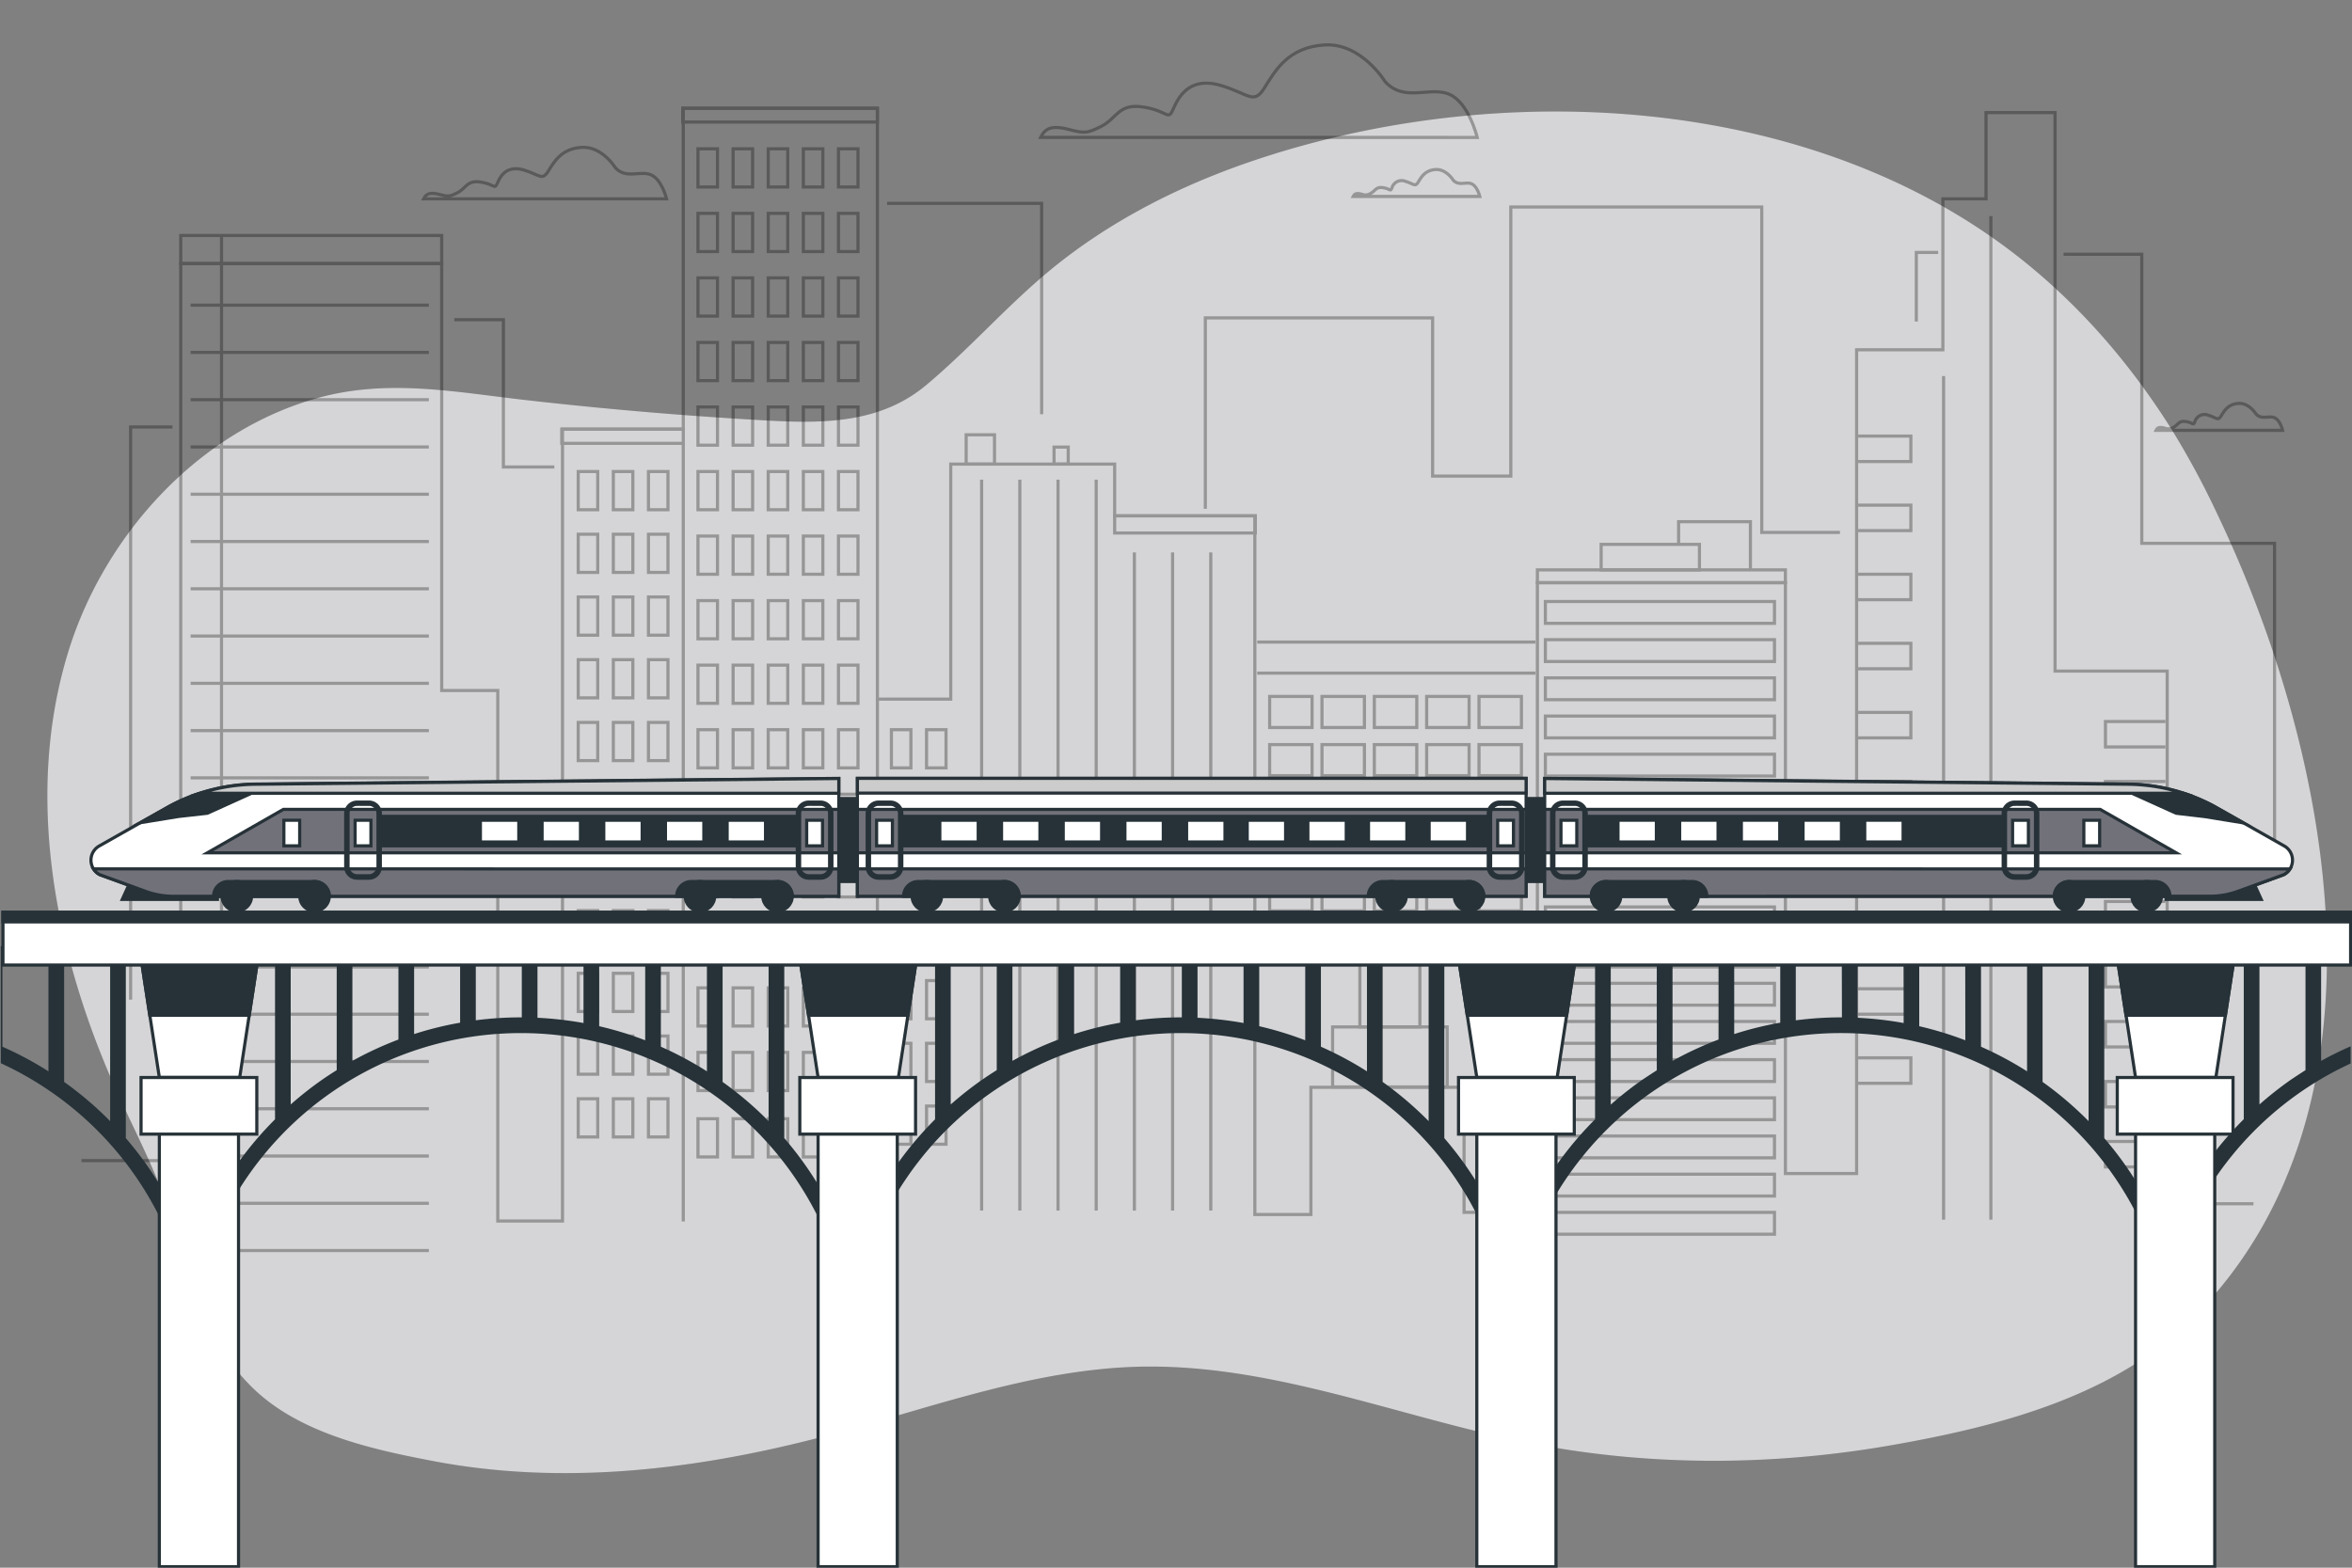 <svg xmlns="http://www.w3.org/2000/svg" viewBox="0 0 750 500"><rect x="0" y="0" width="750" height="500" fill="#808080" stroke="none"/><g id="freepik--background-simple--inject-3"><path d="M692.41,136.84c-13-20.68-29.06-39.37-48.52-54.7-66.9-52.7-167-57.37-245.3-30.53-23.14,7.93-45.23,19.21-64.12,34.88-13.73,11.39-25.49,24.93-39.18,36.37-14.38,12-32.16,12.28-50.22,11.28q-39-2.16-77.81-6.59c-22.54-2.58-43.77-6.8-66.1-.58C63.46,137.5,33.58,170.34,22,207.14c-14.5,46.22-4.58,97.12,15.38,141.26,6.91,15.28,15.21,30.2,18.81,46.64,3.74,17.09,11.29,34.55,24,47.24,14.85,14.77,38,19.93,58.09,23.74,38.87,7.4,78.86,3.31,117-6,36-8.76,72.69-23.9,110.57-24.16,42.5-.28,82.91,17.09,124.68,24.93,37.38,7,76.05,6.65,113.46,0,33.94-6,71-15.62,95.89-41,65.82-67.06,43.57-179.61,7.26-255.64A266.66,266.66,0,0,0,692.41,136.84Z" style="fill:#71717A"></path><path d="M692.41,136.84c-13-20.68-29.06-39.37-48.52-54.7-66.9-52.7-167-57.37-245.3-30.53-23.14,7.93-45.23,19.21-64.12,34.88-13.73,11.39-25.49,24.93-39.18,36.37-14.38,12-32.16,12.28-50.22,11.28q-39-2.16-77.81-6.59c-22.54-2.58-43.77-6.8-66.1-.58C63.46,137.5,33.58,170.34,22,207.14c-14.5,46.22-4.58,97.12,15.38,141.26,6.91,15.28,15.21,30.2,18.81,46.64,3.74,17.09,11.29,34.55,24,47.24,14.85,14.77,38,19.93,58.09,23.74,38.87,7.4,78.86,3.31,117-6,36-8.76,72.69-23.9,110.57-24.16,42.5-.28,82.91,17.09,124.68,24.93,37.38,7,76.05,6.65,113.46,0,33.94-6,71-15.62,95.89-41,65.82-67.06,43.57-179.61,7.26-255.64A266.66,266.66,0,0,0,692.41,136.84Z" style="fill:#fff;opacity:0.7"></path></g><g id="freepik--Clouds--inject-3"><path d="M441.65,26s-7.55-12.35-19.22-11.67S406.65,22.53,403.22,28s-4.8,2.05-13.72-.69-13,2.06-15.1,6.86-1.37,1.37-9.6,0-8.45,3.54-13.73,6.18c-4.3,2.15-5.22,2.24-10,1-5.93-1.6-7.87-.27-9.24,2.48H471.05s-2.64-11-8.82-13.73S447.82,32.82,441.65,26Z" style="fill:none;stroke:#000;stroke-miterlimit:10;opacity:0.3"></path><path d="M196.19,53.46S192,46.59,185.49,47s-8.78,4.58-10.69,7.64-2.67,1.14-7.64-.38-7.25,1.14-8.4,3.82-.76.76-5.35,0-4.69,2-7.63,3.43c-2.4,1.2-2.91,1.25-5.55.53-3.3-.89-4.38-.15-5.15,1.38h77.47s-1.47-6.11-4.91-7.64S199.62,57.28,196.19,53.46Z" style="fill:none;stroke:#000;stroke-miterlimit:10;opacity:0.3"></path><path d="M719.4,132.05s-2.19-3.58-5.57-3.38-4.57,2.39-5.57,4-1.39.59-4-.2a3.22,3.22,0,0,0-4.37,2c-.6,1.39-.4.4-2.79,0s-2.45,1-4,1.79a3,3,0,0,1-2.89.27c-1.72-.46-2.28-.07-2.68.72h40.35s-.76-3.18-2.55-4S721.19,134,719.4,132.05Z" style="fill:none;stroke:#000;stroke-miterlimit:10;opacity:0.3"></path><path d="M463.39,57.45s-2.19-3.58-5.57-3.38-4.58,2.38-5.57,4-1.4.59-4-.2a3.22,3.22,0,0,0-4.38,2c-.59,1.39-.4.39-2.78,0s-2.45,1-4,1.79a3,3,0,0,1-2.89.27c-1.72-.46-2.28-.07-2.68.72h40.35s-.76-3.18-2.55-4S465.18,59.44,463.39,57.45Z" style="fill:none;stroke:#000;stroke-miterlimit:10;opacity:0.3"></path></g><g id="freepik--Buildings--inject-3"><g style="opacity:0.3"><polyline points="25.99 370.17 57.63 370.17 57.63 84.05 140.85 84.05 140.85 220.23 158.73 220.23 158.73 389.43 179.37 389.43 179.37 136.87 217.88 136.87 217.88 34.53 279.78 34.53 279.78 222.98 303.17 222.98 303.17 148.02 355.44 148.02 355.44 164.52 400.14 164.52 400.14 387.36 418.02 387.36 418.02 346.78 466.86 346.78 466.86 386.67 490.24 386.67 490.24 185.84 569.33 185.84 569.33 374.29 592.03 374.29 592.03 111.56 619.54 111.56 619.54 63.42 633.3 63.42 633.3 35.91 655.31 35.91 655.31 214.04 691.07 214.04 691.07 383.92 718.58 383.92" style="fill:none;stroke:#000;stroke-miterlimit:10"></polyline><rect x="57.63" y="75.11" width="83.22" height="8.94" style="fill:none;stroke:#000;stroke-miterlimit:10"></rect><rect x="179.13" y="136.87" width="38.75" height="4.53" style="fill:none;stroke:#000;stroke-miterlimit:10"></rect><rect x="217.7" y="34.53" width="62.08" height="4.4" style="fill:none;stroke:#000;stroke-miterlimit:10"></rect><rect x="308.09" y="138.67" width="9.04" height="9.34" style="fill:none;stroke:#000;stroke-miterlimit:10"></rect><rect x="336.11" y="142.59" width="4.52" height="5.42" style="fill:none;stroke:#000;stroke-miterlimit:10"></rect><rect x="355.44" y="164.52" width="44.85" height="5.48" style="fill:none;stroke:#000;stroke-miterlimit:10"></rect><rect x="490.24" y="181.76" width="79.08" height="4.09" style="fill:none;stroke:#000;stroke-miterlimit:10"></rect><rect x="510.57" y="173.62" width="31.34" height="8.14" style="fill:none;stroke:#000;stroke-miterlimit:10"></rect><polyline points="535.27 173.92 535.27 166.39 558.17 166.39 558.17 181.46" style="fill:none;stroke:#000;stroke-miterlimit:10"></polyline><polyline points="384.35 162.27 384.35 101.39 456.83 101.39 456.83 151.84 481.76 151.84 481.76 66.02 561.78 66.02 561.78 169.81 586.72 169.81" style="fill:none;stroke:#000;stroke-miterlimit:10"></polyline><polyline points="332.16 132.12 332.16 64.86 282.87 64.86" style="fill:none;stroke:#000;stroke-miterlimit:10"></polyline><polyline points="176.76 148.94 160.52 148.94 160.52 101.97 144.86 101.97" style="fill:none;stroke:#000;stroke-miterlimit:10"></polyline><polyline points="54.99 136.18 41.65 136.18 41.65 318.83" style="fill:none;stroke:#000;stroke-miterlimit:10"></polyline><polyline points="611.07 102.55 611.07 80.51 618.03 80.51" style="fill:none;stroke:#000;stroke-miterlimit:10"></polyline><polyline points="658.04 81.09 682.97 81.09 682.97 173.29 725.3 173.29 725.3 279.98" style="fill:none;stroke:#000;stroke-miterlimit:10"></polyline><rect x="222.57" y="47.46" width="6.22" height="12.18" style="fill:none;stroke:#000;stroke-miterlimit:10"></rect><rect x="233.77" y="47.46" width="6.22" height="12.18" style="fill:none;stroke:#000;stroke-miterlimit:10"></rect><rect x="244.97" y="47.46" width="6.22" height="12.18" style="fill:none;stroke:#000;stroke-miterlimit:10"></rect><rect x="256.17" y="47.46" width="6.22" height="12.18" style="fill:none;stroke:#000;stroke-miterlimit:10"></rect><rect x="267.37" y="47.46" width="6.22" height="12.18" style="fill:none;stroke:#000;stroke-miterlimit:10"></rect><rect x="222.57" y="68.05" width="6.22" height="12.18" style="fill:none;stroke:#000;stroke-miterlimit:10"></rect><rect x="233.77" y="68.05" width="6.22" height="12.18" style="fill:none;stroke:#000;stroke-miterlimit:10"></rect><rect x="244.97" y="68.05" width="6.22" height="12.18" style="fill:none;stroke:#000;stroke-miterlimit:10"></rect><rect x="256.17" y="68.05" width="6.22" height="12.18" style="fill:none;stroke:#000;stroke-miterlimit:10"></rect><rect x="267.37" y="68.05" width="6.22" height="12.18" style="fill:none;stroke:#000;stroke-miterlimit:10"></rect><rect x="222.57" y="88.63" width="6.22" height="12.18" style="fill:none;stroke:#000;stroke-miterlimit:10"></rect><rect x="233.77" y="88.63" width="6.22" height="12.18" style="fill:none;stroke:#000;stroke-miterlimit:10"></rect><rect x="244.97" y="88.63" width="6.22" height="12.18" style="fill:none;stroke:#000;stroke-miterlimit:10"></rect><rect x="256.17" y="88.63" width="6.22" height="12.18" style="fill:none;stroke:#000;stroke-miterlimit:10"></rect><rect x="267.37" y="88.63" width="6.22" height="12.18" style="fill:none;stroke:#000;stroke-miterlimit:10"></rect><rect x="222.57" y="109.22" width="6.22" height="12.18" style="fill:none;stroke:#000;stroke-miterlimit:10"></rect><rect x="233.77" y="109.22" width="6.22" height="12.18" style="fill:none;stroke:#000;stroke-miterlimit:10"></rect><rect x="244.97" y="109.22" width="6.22" height="12.18" style="fill:none;stroke:#000;stroke-miterlimit:10"></rect><rect x="256.17" y="109.22" width="6.22" height="12.18" style="fill:none;stroke:#000;stroke-miterlimit:10"></rect><rect x="267.37" y="109.22" width="6.22" height="12.18" style="fill:none;stroke:#000;stroke-miterlimit:10"></rect><rect x="222.57" y="129.8" width="6.22" height="12.18" style="fill:none;stroke:#000;stroke-miterlimit:10"></rect><rect x="233.77" y="129.8" width="6.22" height="12.18" style="fill:none;stroke:#000;stroke-miterlimit:10"></rect><rect x="244.97" y="129.8" width="6.22" height="12.18" style="fill:none;stroke:#000;stroke-miterlimit:10"></rect><rect x="256.17" y="129.8" width="6.22" height="12.18" style="fill:none;stroke:#000;stroke-miterlimit:10"></rect><rect x="267.37" y="129.8" width="6.22" height="12.18" style="fill:none;stroke:#000;stroke-miterlimit:10"></rect><rect x="222.57" y="150.39" width="6.22" height="12.18" style="fill:none;stroke:#000;stroke-miterlimit:10"></rect><rect x="233.77" y="150.39" width="6.22" height="12.18" style="fill:none;stroke:#000;stroke-miterlimit:10"></rect><rect x="244.97" y="150.39" width="6.22" height="12.18" style="fill:none;stroke:#000;stroke-miterlimit:10"></rect><rect x="256.17" y="150.39" width="6.22" height="12.18" style="fill:none;stroke:#000;stroke-miterlimit:10"></rect><rect x="267.37" y="150.39" width="6.22" height="12.18" style="fill:none;stroke:#000;stroke-miterlimit:10"></rect><rect x="184.38" y="150.39" width="6.22" height="12.18" style="fill:none;stroke:#000;stroke-miterlimit:10"></rect><rect x="195.58" y="150.39" width="6.22" height="12.18" style="fill:none;stroke:#000;stroke-miterlimit:10"></rect><rect x="206.78" y="150.39" width="6.22" height="12.18" style="fill:none;stroke:#000;stroke-miterlimit:10"></rect><rect x="184.38" y="170.39" width="6.22" height="12.18" style="fill:none;stroke:#000;stroke-miterlimit:10"></rect><rect x="195.58" y="170.39" width="6.22" height="12.18" style="fill:none;stroke:#000;stroke-miterlimit:10"></rect><rect x="206.78" y="170.39" width="6.22" height="12.18" style="fill:none;stroke:#000;stroke-miterlimit:10"></rect><rect x="184.38" y="190.4" width="6.22" height="12.18" style="fill:none;stroke:#000;stroke-miterlimit:10"></rect><rect x="195.58" y="190.4" width="6.22" height="12.18" style="fill:none;stroke:#000;stroke-miterlimit:10"></rect><rect x="206.78" y="190.4" width="6.22" height="12.18" style="fill:none;stroke:#000;stroke-miterlimit:10"></rect><rect x="184.38" y="210.4" width="6.22" height="12.18" style="fill:none;stroke:#000;stroke-miterlimit:10"></rect><rect x="195.58" y="210.4" width="6.22" height="12.18" style="fill:none;stroke:#000;stroke-miterlimit:10"></rect><rect x="206.78" y="210.4" width="6.22" height="12.18" style="fill:none;stroke:#000;stroke-miterlimit:10"></rect><rect x="184.38" y="230.41" width="6.22" height="12.18" style="fill:none;stroke:#000;stroke-miterlimit:10"></rect><rect x="195.58" y="230.41" width="6.22" height="12.18" style="fill:none;stroke:#000;stroke-miterlimit:10"></rect><rect x="206.78" y="230.41" width="6.22" height="12.18" style="fill:none;stroke:#000;stroke-miterlimit:10"></rect><rect x="184.38" y="250.41" width="6.22" height="12.18" style="fill:none;stroke:#000;stroke-miterlimit:10"></rect><rect x="195.58" y="250.41" width="6.22" height="12.18" style="fill:none;stroke:#000;stroke-miterlimit:10"></rect><rect x="206.78" y="250.41" width="6.22" height="12.18" style="fill:none;stroke:#000;stroke-miterlimit:10"></rect><rect x="184.38" y="270.42" width="6.22" height="12.18" style="fill:none;stroke:#000;stroke-miterlimit:10"></rect><rect x="195.58" y="270.42" width="6.22" height="12.18" style="fill:none;stroke:#000;stroke-miterlimit:10"></rect><rect x="206.78" y="270.42" width="6.22" height="12.18" style="fill:none;stroke:#000;stroke-miterlimit:10"></rect><rect x="184.38" y="290.42" width="6.22" height="12.18" style="fill:none;stroke:#000;stroke-miterlimit:10"></rect><rect x="195.58" y="290.42" width="6.22" height="12.18" style="fill:none;stroke:#000;stroke-miterlimit:10"></rect><rect x="206.78" y="290.42" width="6.22" height="12.18" style="fill:none;stroke:#000;stroke-miterlimit:10"></rect><rect x="184.38" y="310.43" width="6.22" height="12.18" style="fill:none;stroke:#000;stroke-miterlimit:10"></rect><rect x="195.58" y="310.43" width="6.22" height="12.18" style="fill:none;stroke:#000;stroke-miterlimit:10"></rect><rect x="206.78" y="310.43" width="6.22" height="12.18" style="fill:none;stroke:#000;stroke-miterlimit:10"></rect><rect x="184.38" y="330.43" width="6.22" height="12.18" style="fill:none;stroke:#000;stroke-miterlimit:10"></rect><rect x="195.58" y="330.43" width="6.22" height="12.18" style="fill:none;stroke:#000;stroke-miterlimit:10"></rect><rect x="206.78" y="330.43" width="6.22" height="12.18" style="fill:none;stroke:#000;stroke-miterlimit:10"></rect><rect x="184.38" y="350.44" width="6.22" height="12.18" style="fill:none;stroke:#000;stroke-miterlimit:10"></rect><rect x="195.58" y="350.44" width="6.22" height="12.18" style="fill:none;stroke:#000;stroke-miterlimit:10"></rect><rect x="206.78" y="350.44" width="6.22" height="12.18" style="fill:none;stroke:#000;stroke-miterlimit:10"></rect><rect x="284.25" y="232.73" width="6.22" height="12.18" style="fill:none;stroke:#000;stroke-miterlimit:10"></rect><rect x="295.45" y="232.73" width="6.22" height="12.18" style="fill:none;stroke:#000;stroke-miterlimit:10"></rect><rect x="284.25" y="252.73" width="6.22" height="12.18" style="fill:none;stroke:#000;stroke-miterlimit:10"></rect><rect x="295.45" y="252.73" width="6.22" height="12.18" style="fill:none;stroke:#000;stroke-miterlimit:10"></rect><rect x="284.25" y="272.74" width="6.22" height="12.18" style="fill:none;stroke:#000;stroke-miterlimit:10"></rect><rect x="295.45" y="272.74" width="6.22" height="12.18" style="fill:none;stroke:#000;stroke-miterlimit:10"></rect><rect x="284.25" y="292.74" width="6.22" height="12.18" style="fill:none;stroke:#000;stroke-miterlimit:10"></rect><rect x="295.45" y="292.74" width="6.22" height="12.18" style="fill:none;stroke:#000;stroke-miterlimit:10"></rect><rect x="284.25" y="312.75" width="6.22" height="12.18" style="fill:none;stroke:#000;stroke-miterlimit:10"></rect><rect x="295.45" y="312.75" width="6.22" height="12.18" style="fill:none;stroke:#000;stroke-miterlimit:10"></rect><rect x="284.25" y="332.75" width="6.22" height="12.18" style="fill:none;stroke:#000;stroke-miterlimit:10"></rect><rect x="295.45" y="332.75" width="6.22" height="12.18" style="fill:none;stroke:#000;stroke-miterlimit:10"></rect><rect x="284.25" y="352.76" width="6.22" height="12.18" style="fill:none;stroke:#000;stroke-miterlimit:10"></rect><rect x="295.45" y="352.76" width="6.22" height="12.18" style="fill:none;stroke:#000;stroke-miterlimit:10"></rect><rect x="222.57" y="170.97" width="6.22" height="12.18" style="fill:none;stroke:#000;stroke-miterlimit:10"></rect><rect x="233.77" y="170.97" width="6.22" height="12.18" style="fill:none;stroke:#000;stroke-miterlimit:10"></rect><rect x="244.97" y="170.97" width="6.22" height="12.18" style="fill:none;stroke:#000;stroke-miterlimit:10"></rect><rect x="256.17" y="170.97" width="6.22" height="12.18" style="fill:none;stroke:#000;stroke-miterlimit:10"></rect><rect x="267.37" y="170.97" width="6.22" height="12.18" style="fill:none;stroke:#000;stroke-miterlimit:10"></rect><rect x="222.57" y="191.56" width="6.22" height="12.18" style="fill:none;stroke:#000;stroke-miterlimit:10"></rect><rect x="233.77" y="191.56" width="6.22" height="12.18" style="fill:none;stroke:#000;stroke-miterlimit:10"></rect><rect x="244.97" y="191.56" width="6.22" height="12.18" style="fill:none;stroke:#000;stroke-miterlimit:10"></rect><rect x="256.17" y="191.56" width="6.22" height="12.18" style="fill:none;stroke:#000;stroke-miterlimit:10"></rect><rect x="267.37" y="191.56" width="6.22" height="12.18" style="fill:none;stroke:#000;stroke-miterlimit:10"></rect><rect x="222.57" y="212.14" width="6.22" height="12.18" style="fill:none;stroke:#000;stroke-miterlimit:10"></rect><rect x="233.77" y="212.14" width="6.22" height="12.18" style="fill:none;stroke:#000;stroke-miterlimit:10"></rect><rect x="244.97" y="212.14" width="6.22" height="12.18" style="fill:none;stroke:#000;stroke-miterlimit:10"></rect><rect x="256.17" y="212.14" width="6.22" height="12.18" style="fill:none;stroke:#000;stroke-miterlimit:10"></rect><rect x="267.37" y="212.14" width="6.22" height="12.18" style="fill:none;stroke:#000;stroke-miterlimit:10"></rect><rect x="222.57" y="232.73" width="6.22" height="12.18" style="fill:none;stroke:#000;stroke-miterlimit:10"></rect><rect x="233.77" y="232.73" width="6.22" height="12.18" style="fill:none;stroke:#000;stroke-miterlimit:10"></rect><rect x="244.97" y="232.73" width="6.22" height="12.18" style="fill:none;stroke:#000;stroke-miterlimit:10"></rect><rect x="256.17" y="232.73" width="6.22" height="12.18" style="fill:none;stroke:#000;stroke-miterlimit:10"></rect><rect x="267.37" y="232.73" width="6.22" height="12.18" style="fill:none;stroke:#000;stroke-miterlimit:10"></rect><rect x="222.57" y="253.31" width="6.22" height="12.18" style="fill:none;stroke:#000;stroke-miterlimit:10"></rect><rect x="233.77" y="253.31" width="6.22" height="12.18" style="fill:none;stroke:#000;stroke-miterlimit:10"></rect><rect x="244.97" y="253.31" width="6.22" height="12.18" style="fill:none;stroke:#000;stroke-miterlimit:10"></rect><rect x="256.17" y="253.31" width="6.22" height="12.18" style="fill:none;stroke:#000;stroke-miterlimit:10"></rect><rect x="267.37" y="253.31" width="6.22" height="12.18" style="fill:none;stroke:#000;stroke-miterlimit:10"></rect><rect x="222.57" y="273.9" width="6.22" height="12.18" style="fill:none;stroke:#000;stroke-miterlimit:10"></rect><rect x="233.77" y="273.9" width="6.22" height="12.18" style="fill:none;stroke:#000;stroke-miterlimit:10"></rect><rect x="244.97" y="273.9" width="6.22" height="12.18" style="fill:none;stroke:#000;stroke-miterlimit:10"></rect><rect x="256.17" y="273.9" width="6.22" height="12.18" style="fill:none;stroke:#000;stroke-miterlimit:10"></rect><rect x="267.37" y="273.9" width="6.22" height="12.18" style="fill:none;stroke:#000;stroke-miterlimit:10"></rect><rect x="222.57" y="294.48" width="6.22" height="12.18" style="fill:none;stroke:#000;stroke-miterlimit:10"></rect><rect x="233.77" y="294.48" width="6.22" height="12.18" style="fill:none;stroke:#000;stroke-miterlimit:10"></rect><rect x="244.97" y="294.48" width="6.22" height="12.18" style="fill:none;stroke:#000;stroke-miterlimit:10"></rect><rect x="256.17" y="294.48" width="6.22" height="12.18" style="fill:none;stroke:#000;stroke-miterlimit:10"></rect><rect x="267.37" y="294.48" width="6.22" height="12.18" style="fill:none;stroke:#000;stroke-miterlimit:10"></rect><rect x="222.57" y="315.07" width="6.22" height="12.18" style="fill:none;stroke:#000;stroke-miterlimit:10"></rect><rect x="233.77" y="315.07" width="6.22" height="12.18" style="fill:none;stroke:#000;stroke-miterlimit:10"></rect><rect x="244.97" y="315.07" width="6.22" height="12.18" style="fill:none;stroke:#000;stroke-miterlimit:10"></rect><rect x="256.17" y="315.07" width="6.22" height="12.18" style="fill:none;stroke:#000;stroke-miterlimit:10"></rect><rect x="267.37" y="315.07" width="6.22" height="12.18" style="fill:none;stroke:#000;stroke-miterlimit:10"></rect><rect x="222.57" y="335.65" width="6.22" height="12.18" style="fill:none;stroke:#000;stroke-miterlimit:10"></rect><rect x="233.77" y="335.65" width="6.22" height="12.18" style="fill:none;stroke:#000;stroke-miterlimit:10"></rect><rect x="244.97" y="335.65" width="6.22" height="12.18" style="fill:none;stroke:#000;stroke-miterlimit:10"></rect><rect x="256.17" y="335.65" width="6.22" height="12.18" style="fill:none;stroke:#000;stroke-miterlimit:10"></rect><rect x="267.37" y="335.65" width="6.22" height="12.18" style="fill:none;stroke:#000;stroke-miterlimit:10"></rect><rect x="222.57" y="356.81" width="6.22" height="12.18" style="fill:none;stroke:#000;stroke-miterlimit:10"></rect><rect x="233.77" y="356.81" width="6.22" height="12.18" style="fill:none;stroke:#000;stroke-miterlimit:10"></rect><rect x="244.97" y="356.81" width="6.22" height="12.18" style="fill:none;stroke:#000;stroke-miterlimit:10"></rect><rect x="256.17" y="356.81" width="6.22" height="12.18" style="fill:none;stroke:#000;stroke-miterlimit:10"></rect><rect x="267.37" y="356.81" width="6.22" height="12.18" style="fill:none;stroke:#000;stroke-miterlimit:10"></rect><line x1="217.88" y1="141.4" x2="217.88" y2="389.58" style="fill:none;stroke:#000;stroke-miterlimit:10"></line><line x1="313.02" y1="152.99" x2="313.02" y2="386.1" style="fill:none;stroke:#000;stroke-miterlimit:10"></line><line x1="325.2" y1="152.99" x2="325.2" y2="386.1" style="fill:none;stroke:#000;stroke-miterlimit:10"></line><line x1="337.38" y1="152.99" x2="337.38" y2="386.1" style="fill:none;stroke:#000;stroke-miterlimit:10"></line><line x1="349.55" y1="152.99" x2="349.55" y2="386.1" style="fill:none;stroke:#000;stroke-miterlimit:10"></line><line x1="361.73" y1="176.19" x2="361.73" y2="386.1" style="fill:none;stroke:#000;stroke-miterlimit:10"></line><line x1="373.91" y1="176.19" x2="373.91" y2="386.1" style="fill:none;stroke:#000;stroke-miterlimit:10"></line><line x1="386.09" y1="176.19" x2="386.09" y2="386.1" style="fill:none;stroke:#000;stroke-miterlimit:10"></line><line x1="60.79" y1="97.33" x2="136.75" y2="97.33" style="fill:none;stroke:#000;stroke-miterlimit:10"></line><line x1="60.79" y1="112.4" x2="136.75" y2="112.4" style="fill:none;stroke:#000;stroke-miterlimit:10"></line><line x1="60.79" y1="127.48" x2="136.75" y2="127.48" style="fill:none;stroke:#000;stroke-miterlimit:10"></line><line x1="60.79" y1="142.56" x2="136.75" y2="142.56" style="fill:none;stroke:#000;stroke-miterlimit:10"></line><line x1="60.79" y1="157.63" x2="136.75" y2="157.63" style="fill:none;stroke:#000;stroke-miterlimit:10"></line><line x1="60.79" y1="172.71" x2="136.75" y2="172.71" style="fill:none;stroke:#000;stroke-miterlimit:10"></line><line x1="60.79" y1="187.79" x2="136.75" y2="187.79" style="fill:none;stroke:#000;stroke-miterlimit:10"></line><line x1="60.79" y1="202.86" x2="136.75" y2="202.86" style="fill:none;stroke:#000;stroke-miterlimit:10"></line><line x1="60.79" y1="217.94" x2="136.75" y2="217.94" style="fill:none;stroke:#000;stroke-miterlimit:10"></line><line x1="60.79" y1="233.02" x2="136.75" y2="233.02" style="fill:none;stroke:#000;stroke-miterlimit:10"></line><line x1="60.79" y1="248.09" x2="136.75" y2="248.09" style="fill:none;stroke:#000;stroke-miterlimit:10"></line><line x1="60.79" y1="263.17" x2="136.75" y2="263.17" style="fill:none;stroke:#000;stroke-miterlimit:10"></line><line x1="60.79" y1="278.24" x2="136.75" y2="278.24" style="fill:none;stroke:#000;stroke-miterlimit:10"></line><line x1="60.79" y1="293.32" x2="136.75" y2="293.32" style="fill:none;stroke:#000;stroke-miterlimit:10"></line><line x1="60.79" y1="308.4" x2="136.75" y2="308.4" style="fill:none;stroke:#000;stroke-miterlimit:10"></line><line x1="60.79" y1="323.47" x2="136.75" y2="323.47" style="fill:none;stroke:#000;stroke-miterlimit:10"></line><line x1="60.79" y1="338.55" x2="136.75" y2="338.55" style="fill:none;stroke:#000;stroke-miterlimit:10"></line><line x1="60.79" y1="353.63" x2="136.75" y2="353.63" style="fill:none;stroke:#000;stroke-miterlimit:10"></line><line x1="60.79" y1="368.7" x2="136.75" y2="368.7" style="fill:none;stroke:#000;stroke-miterlimit:10"></line><line x1="60.79" y1="383.78" x2="136.75" y2="383.78" style="fill:none;stroke:#000;stroke-miterlimit:10"></line><line x1="60.79" y1="398.85" x2="136.75" y2="398.85" style="fill:none;stroke:#000;stroke-miterlimit:10"></line><line x1="70.64" y1="74.71" x2="70.64" y2="402.33" style="fill:none;stroke:#000;stroke-miterlimit:10"></line><polyline points="592.51 139.08 609.33 139.08 609.33 147.2 592.51 147.2" style="fill:none;stroke:#000;stroke-miterlimit:10"></polyline><polyline points="690.51 230.12 671.38 230.12 671.38 238.23 690.51 238.23" style="fill:none;stroke:#000;stroke-miterlimit:10"></polyline><polyline points="690.51 249.25 671.38 249.25 671.38 257.37 690.51 257.37" style="fill:none;stroke:#000;stroke-miterlimit:10"></polyline><polyline points="690.51 268.39 671.38 268.39 671.38 276.5 690.51 276.5" style="fill:none;stroke:#000;stroke-miterlimit:10"></polyline><polyline points="690.51 287.52 671.38 287.52 671.38 295.64 690.51 295.64" style="fill:none;stroke:#000;stroke-miterlimit:10"></polyline><polyline points="690.51 306.66 671.38 306.66 671.38 314.77 690.51 314.77" style="fill:none;stroke:#000;stroke-miterlimit:10"></polyline><polyline points="690.51 325.79 671.38 325.79 671.38 333.91 690.51 333.91" style="fill:none;stroke:#000;stroke-miterlimit:10"></polyline><polyline points="690.51 344.93 671.38 344.93 671.38 353.05 690.51 353.05" style="fill:none;stroke:#000;stroke-miterlimit:10"></polyline><polyline points="690.51 364.06 671.38 364.06 671.38 372.18 690.51 372.18" style="fill:none;stroke:#000;stroke-miterlimit:10"></polyline><polyline points="592.51 161.11 609.33 161.11 609.33 169.23 592.51 169.23" style="fill:none;stroke:#000;stroke-miterlimit:10"></polyline><polyline points="592.51 183.15 609.33 183.15 609.33 191.27 592.51 191.27" style="fill:none;stroke:#000;stroke-miterlimit:10"></polyline><polyline points="592.51 205.18 609.33 205.18 609.33 213.3 592.51 213.3" style="fill:none;stroke:#000;stroke-miterlimit:10"></polyline><polyline points="592.51 227.22 609.33 227.22 609.33 235.34 592.51 235.34" style="fill:none;stroke:#000;stroke-miterlimit:10"></polyline><polyline points="592.51 249.25 609.33 249.25 609.33 257.37 592.51 257.37" style="fill:none;stroke:#000;stroke-miterlimit:10"></polyline><polyline points="592.51 271.29 609.33 271.29 609.33 279.4 592.51 279.4" style="fill:none;stroke:#000;stroke-miterlimit:10"></polyline><polyline points="592.51 293.32 609.33 293.32 609.33 301.44 592.51 301.44" style="fill:none;stroke:#000;stroke-miterlimit:10"></polyline><polyline points="592.51 315.36 609.33 315.36 609.33 323.47 592.51 323.47" style="fill:none;stroke:#000;stroke-miterlimit:10"></polyline><polyline points="592.51 337.39 609.33 337.39 609.33 345.51 592.51 345.51" style="fill:none;stroke:#000;stroke-miterlimit:10"></polyline><rect x="492.78" y="191.85" width="73.06" height="6.96" style="fill:none;stroke:#000;stroke-miterlimit:10"></rect><rect x="492.78" y="204.02" width="73.06" height="6.96" style="fill:none;stroke:#000;stroke-miterlimit:10"></rect><rect x="492.78" y="216.2" width="73.06" height="6.96" style="fill:none;stroke:#000;stroke-miterlimit:10"></rect><rect x="492.78" y="228.38" width="73.06" height="6.96" style="fill:none;stroke:#000;stroke-miterlimit:10"></rect><rect x="492.78" y="240.55" width="73.06" height="6.96" style="fill:none;stroke:#000;stroke-miterlimit:10"></rect><rect x="492.78" y="252.73" width="73.06" height="6.96" style="fill:none;stroke:#000;stroke-miterlimit:10"></rect><rect x="492.78" y="264.91" width="73.06" height="6.96" style="fill:none;stroke:#000;stroke-miterlimit:10"></rect><rect x="492.78" y="277.08" width="73.06" height="6.96" style="fill:none;stroke:#000;stroke-miterlimit:10"></rect><rect x="492.78" y="289.26" width="73.06" height="6.96" style="fill:none;stroke:#000;stroke-miterlimit:10"></rect><rect x="492.78" y="301.44" width="73.06" height="6.96" style="fill:none;stroke:#000;stroke-miterlimit:10"></rect><rect x="492.78" y="313.62" width="73.06" height="6.96" style="fill:none;stroke:#000;stroke-miterlimit:10"></rect><rect x="492.78" y="325.79" width="73.06" height="6.96" style="fill:none;stroke:#000;stroke-miterlimit:10"></rect><rect x="492.78" y="337.97" width="73.06" height="6.96" style="fill:none;stroke:#000;stroke-miterlimit:10"></rect><rect x="492.78" y="350.15" width="73.06" height="6.96" style="fill:none;stroke:#000;stroke-miterlimit:10"></rect><rect x="492.78" y="362.32" width="73.06" height="6.96" style="fill:none;stroke:#000;stroke-miterlimit:10"></rect><rect x="492.78" y="374.5" width="73.06" height="6.96" style="fill:none;stroke:#000;stroke-miterlimit:10"></rect><rect x="492.78" y="386.68" width="73.06" height="6.96" style="fill:none;stroke:#000;stroke-miterlimit:10"></rect><line x1="619.77" y1="119.94" x2="619.77" y2="389" style="fill:none;stroke:#000;stroke-miterlimit:10"></line><line x1="634.84" y1="68.92" x2="634.84" y2="389" style="fill:none;stroke:#000;stroke-miterlimit:10"></line><rect x="424.94" y="327.53" width="36.53" height="19.14" style="fill:none;stroke:#000;stroke-miterlimit:10"></rect><rect x="433.63" y="293.9" width="19.14" height="33.63" style="fill:none;stroke:#000;stroke-miterlimit:10"></rect><line x1="279.78" y1="222.98" x2="279.78" y2="389.12" style="fill:none;stroke:#000;stroke-miterlimit:10"></line><line x1="489.61" y1="204.78" x2="400.9" y2="204.78" style="fill:none;stroke:#000;stroke-miterlimit:10"></line><line x1="489.61" y1="214.69" x2="400.9" y2="214.69" style="fill:none;stroke:#000;stroke-miterlimit:10"></line><rect x="404.86" y="222.12" width="13.53" height="9.91" style="fill:none;stroke:#000;stroke-miterlimit:10"></rect><rect x="421.55" y="222.12" width="13.53" height="9.91" style="fill:none;stroke:#000;stroke-miterlimit:10"></rect><rect x="438.24" y="222.12" width="13.53" height="9.91" style="fill:none;stroke:#000;stroke-miterlimit:10"></rect><rect x="454.93" y="222.12" width="13.53" height="9.91" style="fill:none;stroke:#000;stroke-miterlimit:10"></rect><rect x="471.62" y="222.12" width="13.53" height="9.91" style="fill:none;stroke:#000;stroke-miterlimit:10"></rect><rect x="404.86" y="237.48" width="13.53" height="9.91" style="fill:none;stroke:#000;stroke-miterlimit:10"></rect><rect x="421.55" y="237.48" width="13.53" height="9.91" style="fill:none;stroke:#000;stroke-miterlimit:10"></rect><rect x="438.24" y="237.48" width="13.53" height="9.91" style="fill:none;stroke:#000;stroke-miterlimit:10"></rect><rect x="454.93" y="237.48" width="13.53" height="9.91" style="fill:none;stroke:#000;stroke-miterlimit:10"></rect><rect x="471.62" y="237.48" width="13.53" height="9.91" style="fill:none;stroke:#000;stroke-miterlimit:10"></rect><rect x="404.86" y="252.84" width="13.53" height="9.91" style="fill:none;stroke:#000;stroke-miterlimit:10"></rect><rect x="421.55" y="252.84" width="13.53" height="9.91" style="fill:none;stroke:#000;stroke-miterlimit:10"></rect><rect x="438.24" y="252.84" width="13.53" height="9.91" style="fill:none;stroke:#000;stroke-miterlimit:10"></rect><rect x="454.93" y="252.84" width="13.53" height="9.91" style="fill:none;stroke:#000;stroke-miterlimit:10"></rect><rect x="471.62" y="252.84" width="13.53" height="9.91" style="fill:none;stroke:#000;stroke-miterlimit:10"></rect><rect x="404.86" y="280.6" width="13.53" height="9.91" style="fill:none;stroke:#000;stroke-miterlimit:10"></rect><rect x="421.55" y="280.6" width="13.53" height="9.91" style="fill:none;stroke:#000;stroke-miterlimit:10"></rect><rect x="438.24" y="280.6" width="13.53" height="9.91" style="fill:none;stroke:#000;stroke-miterlimit:10"></rect><rect x="454.93" y="280.6" width="13.53" height="9.91" style="fill:none;stroke:#000;stroke-miterlimit:10"></rect><rect x="471.62" y="280.6" width="13.53" height="9.91" style="fill:none;stroke:#000;stroke-miterlimit:10"></rect></g></g><g id="freepik--Train--inject-3"><rect x="267.47" y="254.68" width="5.94" height="26.47" style="fill:#263238;stroke:#263238;stroke-miterlimit:10"></rect><rect x="486.64" y="254.68" width="5.94" height="26.47" style="fill:#263238;stroke:#263238;stroke-miterlimit:10"></rect><polygon points="41.05 282.31 38.98 286.86 69.34 286.86 69.34 285.85 52.4 285.68 41.05 282.31" style="fill:#263238;stroke:#263238;stroke-miterlimit:10"></polygon><path d="M267.47,248.25v37.6H55.33a26,26,0,0,1-8.82-1.55L31.89,279a5.2,5.2,0,0,1-.12-9.25l22.39-12.68a59.38,59.38,0,0,1,27.3-7Z" style="fill:#fff;stroke:#263238;stroke-miterlimit:10"></path><path d="M29.82,277.12A5,5,0,0,0,31.89,279l14.62,5.32a26,26,0,0,0,8.82,1.55H267.47v-8.73Z" style="fill:#71717A;stroke:#263238;stroke-miterlimit:10"></path><path d="M100.26,281.15H72.8a4.69,4.69,0,0,0-4.7,4.7H105A4.7,4.7,0,0,0,100.26,281.15Z" style="fill:#263238;stroke:#263238;stroke-miterlimit:10"></path><circle cx="75.52" cy="285.85" r="4.7" style="fill:#263238;stroke:#263238;stroke-miterlimit:10"></circle><path d="M105,285.85a4.7,4.7,0,1,0-4.7,4.7A4.7,4.7,0,0,0,105,285.85Z" style="fill:#263238;stroke:#263238;stroke-miterlimit:10"></path><path d="M247.93,281.15H220.47a4.7,4.7,0,0,0-4.7,4.7h36.86A4.69,4.69,0,0,0,247.93,281.15Z" style="fill:#263238;stroke:#263238;stroke-miterlimit:10"></path><circle cx="223.2" cy="285.85" r="4.7" style="fill:#263238;stroke:#263238;stroke-miterlimit:10"></circle><circle cx="247.93" cy="285.85" r="4.7" style="fill:#263238;stroke:#263238;stroke-miterlimit:10"></circle><polygon points="267.47 272 267.47 258.14 90.36 258.14 66.12 272 267.47 272" style="fill:#71717A;stroke:#263238;stroke-miterlimit:10"></polygon><rect x="120.79" y="260.37" width="133.82" height="9.4" style="fill:#263238;stroke:#263238;stroke-miterlimit:10"></rect><rect x="153.19" y="261.61" width="12.24" height="6.93" style="fill:#fff;stroke:#263238;stroke-miterlimit:10"></rect><rect x="172.86" y="261.61" width="12.24" height="6.93" style="fill:#fff;stroke:#263238;stroke-miterlimit:10"></rect><rect x="192.53" y="261.61" width="12.24" height="6.93" style="fill:#fff;stroke:#263238;stroke-miterlimit:10"></rect><rect x="212.2" y="261.61" width="12.24" height="6.93" style="fill:#fff;stroke:#263238;stroke-miterlimit:10"></rect><rect x="231.87" y="261.61" width="12.24" height="6.93" style="fill:#fff;stroke:#263238;stroke-miterlimit:10"></rect><path d="M66.12,259.38,80.22,253H63.83a58.57,58.57,0,0,0-9.67,4.1L44.7,262.4l12.27-2Z" style="fill:#263238;stroke:#263238;stroke-miterlimit:10"></path><path d="M63.83,253H267.47v-4.7l-186,1.83A59.42,59.42,0,0,0,63.83,253Z" style="fill:#ccc;stroke:#263238;stroke-miterlimit:10"></path><path d="M117.65,280.09h-3.78a3.64,3.64,0,0,1-3.63-3.63v-17a3.64,3.64,0,0,1,3.63-3.64h3.78a3.64,3.64,0,0,1,3.63,3.64v17A3.64,3.64,0,0,1,117.65,280.09Zm-3.78-23.56a2.89,2.89,0,0,0-2.89,2.89v17a2.9,2.9,0,0,0,2.89,2.89h3.78a2.9,2.9,0,0,0,2.89-2.89v-17a2.89,2.89,0,0,0-2.89-2.89Z" style="fill:#fff;stroke:#263238;stroke-miterlimit:10"></path><rect x="113.24" y="261.61" width="5.04" height="8.16" style="fill:#fff;stroke:#263238;stroke-miterlimit:10"></rect><path d="M261.65,280.09h-3.78a3.64,3.64,0,0,1-3.63-3.63v-17a3.64,3.64,0,0,1,3.63-3.64h3.78a3.63,3.63,0,0,1,3.63,3.64v17A3.63,3.63,0,0,1,261.65,280.09Zm-3.78-23.56a2.89,2.89,0,0,0-2.89,2.89v17a2.9,2.9,0,0,0,2.89,2.89h3.78a2.89,2.89,0,0,0,2.89-2.89v-17a2.89,2.89,0,0,0-2.89-2.89Z" style="fill:#fff;stroke:#263238;stroke-miterlimit:10"></path><rect x="257.24" y="261.61" width="5.04" height="8.16" style="fill:#fff;stroke:#263238;stroke-miterlimit:10"></rect><rect x="90.52" y="261.61" width="5.04" height="8.16" style="fill:#fff;stroke:#263238;stroke-miterlimit:10"></rect><polygon points="718.99 282.31 721.06 286.86 690.71 286.86 690.71 285.85 707.64 285.68 718.99 282.31" style="fill:#263238;stroke:#263238;stroke-miterlimit:10"></polygon><path d="M492.57,248.25v37.6H704.71a26.06,26.06,0,0,0,8.83-1.55L728.16,279a5.21,5.21,0,0,0,.12-9.25l-22.39-12.68a59.38,59.38,0,0,0-27.3-7Z" style="fill:#fff;stroke:#263238;stroke-miterlimit:10"></path><path d="M492.57,277.12v8.73H704.72a26,26,0,0,0,8.82-1.55L728.16,279a5.08,5.08,0,0,0,2.07-1.86Z" style="fill:#71717A;stroke:#263238;stroke-miterlimit:10"></path><path d="M659.79,281.15h27.46a4.7,4.7,0,0,1,4.7,4.7H655.09A4.7,4.7,0,0,1,659.79,281.15Z" style="fill:#263238;stroke:#263238;stroke-miterlimit:10"></path><circle cx="684.53" cy="285.85" r="4.7" style="fill:#263238;stroke:#263238;stroke-miterlimit:10"></circle><circle cx="659.79" cy="285.85" r="4.7" style="fill:#263238;stroke:#263238;stroke-miterlimit:10"></circle><path d="M512.12,281.15h27.45a4.69,4.69,0,0,1,4.7,4.7H507.42A4.69,4.69,0,0,1,512.12,281.15Z" style="fill:#263238;stroke:#263238;stroke-miterlimit:10"></path><circle cx="536.85" cy="285.85" r="4.7" style="fill:#263238;stroke:#263238;stroke-miterlimit:10"></circle><circle cx="512.12" cy="285.85" r="4.7" style="fill:#263238;stroke:#263238;stroke-miterlimit:10"></circle><polygon points="492.57 272 492.57 258.14 669.69 258.14 693.93 272 492.57 272" style="fill:#71717A;stroke:#263238;stroke-miterlimit:10"></polygon><rect x="505.44" y="260.37" width="133.82" height="9.4" transform="translate(1144.7 530.14) rotate(180)" style="fill:#263238;stroke:#263238;stroke-miterlimit:10"></rect><rect x="594.61" y="261.61" width="12.24" height="6.93" transform="translate(1201.47 530.14) rotate(180)" style="fill:#fff;stroke:#263238;stroke-miterlimit:10"></rect><rect x="574.94" y="261.61" width="12.24" height="6.93" transform="translate(1162.13 530.14) rotate(180)" style="fill:#fff;stroke:#263238;stroke-miterlimit:10"></rect><rect x="555.27" y="261.61" width="12.24" height="6.93" transform="translate(1122.79 530.14) rotate(180)" style="fill:#fff;stroke:#263238;stroke-miterlimit:10"></rect><rect x="535.6" y="261.61" width="12.24" height="6.93" transform="translate(1083.45 530.14) rotate(180)" style="fill:#fff;stroke:#263238;stroke-miterlimit:10"></rect><rect x="515.93" y="261.61" width="12.24" height="6.93" transform="translate(1044.11 530.14) rotate(180)" style="fill:#fff;stroke:#263238;stroke-miterlimit:10"></rect><path d="M693.93,259.38,679.83,253h16.39a58.94,58.94,0,0,1,9.67,4.1l9.45,5.35-12.26-2Z" style="fill:#263238;stroke:#263238;stroke-miterlimit:10"></path><path d="M696.22,253H492.57v-4.7l186,1.83A59.42,59.42,0,0,1,696.22,253Z" style="fill:#ccc;stroke:#263238;stroke-miterlimit:10"></path><path d="M646.18,280.09H642.4a3.64,3.64,0,0,1-3.63-3.63v-17a3.64,3.64,0,0,1,3.63-3.64h3.78a3.64,3.64,0,0,1,3.63,3.64v17A3.64,3.64,0,0,1,646.18,280.09Zm-3.78-23.56a2.89,2.89,0,0,0-2.89,2.89v17a2.9,2.9,0,0,0,2.89,2.89h3.78a2.9,2.9,0,0,0,2.89-2.89v-17a2.89,2.89,0,0,0-2.89-2.89Z" style="fill:#fff;stroke:#263238;stroke-miterlimit:10"></path><rect x="641.77" y="261.61" width="5.04" height="8.16" transform="translate(1288.58 531.38) rotate(180)" style="fill:#fff;stroke:#263238;stroke-miterlimit:10"></rect><path d="M502.17,280.09H498.4a3.64,3.64,0,0,1-3.64-3.63v-17a3.64,3.64,0,0,1,3.64-3.64h3.77a3.64,3.64,0,0,1,3.64,3.64v17A3.64,3.64,0,0,1,502.17,280.09Zm-3.77-23.56a2.89,2.89,0,0,0-2.9,2.89v17a2.9,2.9,0,0,0,2.9,2.89h3.77a2.9,2.9,0,0,0,2.9-2.89v-17a2.89,2.89,0,0,0-2.9-2.89Z" style="fill:#fff;stroke:#263238;stroke-miterlimit:10"></path><rect x="497.77" y="261.61" width="5.04" height="8.16" transform="translate(1000.57 531.38) rotate(180)" style="fill:#fff;stroke:#263238;stroke-miterlimit:10"></rect><rect x="664.49" y="261.61" width="5.04" height="8.16" transform="translate(1334.02 531.38) rotate(180)" style="fill:#fff;stroke:#263238;stroke-miterlimit:10"></rect><rect x="273.41" y="248.25" width="213.23" height="37.6" style="fill:#fff;stroke:#263238;stroke-miterlimit:10"></rect><rect x="273.41" y="277.12" width="213.23" height="8.73" style="fill:#71717A;stroke:#263238;stroke-miterlimit:10"></rect><rect x="273.41" y="258.15" width="213.23" height="13.85" style="fill:#71717A;stroke:#263238;stroke-miterlimit:10"></rect><rect x="287.2" y="260.37" width="187.74" height="9.4" style="fill:#263238;stroke:#263238;stroke-miterlimit:10"></rect><rect x="299.69" y="261.61" width="12.24" height="6.93" style="fill:#fff;stroke:#263238;stroke-miterlimit:10"></rect><rect x="319.37" y="261.61" width="12.24" height="6.93" style="fill:#fff;stroke:#263238;stroke-miterlimit:10"></rect><rect x="339.04" y="261.61" width="12.24" height="6.93" style="fill:#fff;stroke:#263238;stroke-miterlimit:10"></rect><rect x="358.71" y="261.61" width="12.24" height="6.93" style="fill:#fff;stroke:#263238;stroke-miterlimit:10"></rect><rect x="378.38" y="261.61" width="12.24" height="6.93" style="fill:#fff;stroke:#263238;stroke-miterlimit:10"></rect><rect x="397.71" y="261.61" width="12.24" height="6.93" style="fill:#fff;stroke:#263238;stroke-miterlimit:10"></rect><rect x="417.05" y="261.61" width="12.24" height="6.93" style="fill:#fff;stroke:#263238;stroke-miterlimit:10"></rect><rect x="436.38" y="261.61" width="12.24" height="6.93" style="fill:#fff;stroke:#263238;stroke-miterlimit:10"></rect><rect x="455.72" y="261.61" width="12.24" height="6.93" style="fill:#fff;stroke:#263238;stroke-miterlimit:10"></rect><path d="M283.94,280.09h-3.78a3.63,3.63,0,0,1-3.63-3.63v-17a3.63,3.63,0,0,1,3.63-3.64h3.78a3.64,3.64,0,0,1,3.63,3.64v17A3.64,3.64,0,0,1,283.94,280.09Zm-3.78-23.56a2.89,2.89,0,0,0-2.89,2.89v17a2.89,2.89,0,0,0,2.89,2.89h3.78a2.9,2.9,0,0,0,2.89-2.89v-17a2.89,2.89,0,0,0-2.89-2.89Z" style="fill:#fff;stroke:#263238;stroke-miterlimit:10"></path><rect x="279.53" y="261.61" width="5.04" height="8.16" style="fill:#fff;stroke:#263238;stroke-miterlimit:10"></rect><path d="M482,280.09H478.2a3.64,3.64,0,0,1-3.63-3.63v-17a3.64,3.64,0,0,1,3.63-3.64H482a3.63,3.63,0,0,1,3.63,3.64v17A3.63,3.63,0,0,1,482,280.09Zm-3.78-23.56a2.89,2.89,0,0,0-2.89,2.89v17a2.9,2.9,0,0,0,2.89,2.89H482a2.89,2.89,0,0,0,2.89-2.89v-17a2.89,2.89,0,0,0-2.89-2.89Z" style="fill:#fff;stroke:#263238;stroke-miterlimit:10"></path><rect x="477.57" y="261.61" width="5.04" height="8.16" style="fill:#fff;stroke:#263238;stroke-miterlimit:10"></rect><path d="M320.29,281.15H292.83a4.69,4.69,0,0,0-4.7,4.7H325A4.7,4.7,0,0,0,320.29,281.15Z" style="fill:#263238;stroke:#263238;stroke-miterlimit:10"></path><circle cx="295.55" cy="285.85" r="4.7" style="fill:#263238;stroke:#263238;stroke-miterlimit:10"></circle><circle cx="320.29" cy="285.85" r="4.7" style="fill:#263238;stroke:#263238;stroke-miterlimit:10"></circle><path d="M468.45,281.15H441a4.69,4.69,0,0,0-4.7,4.7h36.85A4.69,4.69,0,0,0,468.45,281.15Z" style="fill:#263238;stroke:#263238;stroke-miterlimit:10"></path><circle cx="443.72" cy="285.85" r="4.7" style="fill:#263238;stroke:#263238;stroke-miterlimit:10"></circle><circle cx="468.45" cy="285.85" r="4.7" style="fill:#263238;stroke:#263238;stroke-miterlimit:10"></circle><rect x="273.41" y="248.25" width="213.23" height="4.7" style="fill:#ccc;stroke:#263238;stroke-miterlimit:10"></rect></g><g id="freepik--Bridge--inject-3"><path d="M62.58,409.43,67.41,397a105.87,105.87,0,0,1,197.35,0l4.83,12.44V301.79h-207Zm40.22-65.12a112.14,112.14,0,0,0-10.1,7.95V306.79h14.67v34.52C105.83,342.28,104.3,343.27,102.8,344.31Zm24.25-12.75a109.54,109.54,0,0,0-14.68,6.8V306.79h14.68Zm5-24.77h14.67v19.39a108,108,0,0,0-14.67,3.63Zm19.67,18.62V306.79h14.67v17.69h-.3A112.35,112.35,0,0,0,151.72,325.41Zm73.7,16.28a110.21,110.21,0,0,0-14.68-7.85v-27h14.68Zm-19.68-9.9a109.92,109.92,0,0,0-14.67-4.49V306.79h14.67Zm-19.67-5.51a113.5,113.5,0,0,0-14.68-1.67V306.79h14.68Zm44.35,18.79V306.79h14.67v50.78A111.39,111.39,0,0,0,230.42,345.07Zm34.17,39.39A110.5,110.5,0,0,0,250.09,363V306.79h14.5Zm-197-77.67H87.7V357a110.29,110.29,0,0,0-20.12,27.51Z" style="fill:#263238"></path><path d="M.25,301.79V339.1a105.5,105.5,0,0,1,16.29,9.32A105.7,105.7,0,0,1,54.79,397l4.83,12.44V301.79Zm15.2,39.9A110.21,110.21,0,0,0,.77,333.84v-27H15.45Zm19.67,15.88a111.39,111.39,0,0,0-14.67-12.5V306.79H35.12Zm19.5,26.89A110.5,110.5,0,0,0,40.12,363V306.79h14.5Z" style="fill:#263238"></path><path d="M273.05,409.43,277.88,397a105.87,105.87,0,0,1,197.35,0l4.83,12.44V301.79h-207Zm40.22-65.12a113.71,113.71,0,0,0-10.11,7.95V306.79h14.68v34.52C316.3,342.28,314.77,343.27,313.27,344.31Zm24.24-12.75a110,110,0,0,0-14.67,6.8V306.79h14.67Zm5-24.77h14.68v19.39a108.51,108.51,0,0,0-14.68,3.63Zm19.68,18.62V306.79h14.67v17.69h-.31A112.32,112.32,0,0,0,362.19,325.41Zm73.7,16.28a110.21,110.21,0,0,0-14.68-7.85v-27h14.68Zm-19.68-9.9a110.37,110.37,0,0,0-14.67-4.49V306.79h14.67Zm-19.67-5.51a113.9,113.9,0,0,0-14.68-1.67V306.79h14.68Zm44.35,18.79V306.79h14.67v50.78A112,112,0,0,0,440.89,345.07Zm34.17,39.39A110.5,110.5,0,0,0,460.56,363V306.79h14.5Zm-197-77.67h20.11V357a110.5,110.5,0,0,0-20.11,27.51Z" style="fill:#263238"></path><path d="M749.56,333.72c-3.2,1.4-6.34,2.93-9.41,4.64V306.79h9.41v-5h-266V409.43L488.35,397a105.86,105.86,0,0,1,197.34,0l4.67,12v.43l.08-.22.08.22V409l4.67-12a106,106,0,0,1,54.37-57.81ZM508.63,357a110.5,110.5,0,0,0-20.11,27.51V306.79h20.11Zm19.68-15.64c-1.54,1-3.07,2-4.58,3a115,115,0,0,0-10.1,7.95V306.79h14.68ZM548,331.56a109.42,109.42,0,0,0-14.67,6.8V306.79H548Zm19.68-5.38A108.51,108.51,0,0,0,553,329.81v-23h14.68Zm19.67-1.7H587a112.2,112.2,0,0,0-14.36.94V306.79h14.67Zm19.68,1.8a113.9,113.9,0,0,0-14.68-1.67V306.79H607Zm19.67,5.51A110.37,110.37,0,0,0,612,327.3V306.79h14.67Zm19.68,9.9a110.21,110.21,0,0,0-14.68-7.85v-27h14.68ZM666,357.57a112,112,0,0,0-14.67-12.5V306.79H666Zm19.49,26.89A110.45,110.45,0,0,0,671,363V306.79h14.49Zm30-27.51a110.5,110.5,0,0,0-20.11,27.51V306.79h20.11Zm19.68-15.64c-1.55,1-3.08,2-4.58,3a115,115,0,0,0-10.1,7.95V306.79h14.68Z" style="fill:#263238"></path><polygon points="76.43 343.66 50.81 343.66 45.32 307.79 81.92 307.79 76.43 343.66" style="fill:#fff;stroke:#263238;stroke-miterlimit:10"></polygon><polygon points="47.77 323.81 79.47 323.81 81.92 307.79 45.32 307.79 47.77 323.81" style="fill:#263238;stroke:#263238;stroke-miterlimit:10"></polygon><rect x="50.81" y="343.66" width="25.25" height="156.02" style="fill:#fff;stroke:#263238;stroke-miterlimit:10"></rect><rect x="44.98" y="343.66" width="36.91" height="18.06" style="fill:#fff;stroke:#263238;stroke-miterlimit:10"></rect><polygon points="286.48 343.66 260.87 343.66 255.38 307.79 291.97 307.79 286.48 343.66" style="fill:#fff;stroke:#263238;stroke-miterlimit:10"></polygon><polygon points="257.83 323.81 289.52 323.81 291.97 307.79 255.38 307.79 257.83 323.81" style="fill:#263238;stroke:#263238;stroke-miterlimit:10"></polygon><rect x="260.87" y="343.66" width="25.25" height="156.02" style="fill:#fff;stroke:#263238;stroke-miterlimit:10"></rect><rect x="255.04" y="343.66" width="36.91" height="18.06" style="fill:#fff;stroke:#263238;stroke-miterlimit:10"></rect><polygon points="496.54 343.66 470.92 343.66 465.43 307.79 502.03 307.79 496.54 343.66" style="fill:#fff;stroke:#263238;stroke-miterlimit:10"></polygon><polygon points="467.88 323.81 499.57 323.81 502.03 307.79 465.43 307.79 467.88 323.81" style="fill:#263238;stroke:#263238;stroke-miterlimit:10"></polygon><rect x="470.92" y="343.66" width="25.25" height="156.02" style="fill:#fff;stroke:#263238;stroke-miterlimit:10"></rect><rect x="465.09" y="343.66" width="36.91" height="18.06" style="fill:#fff;stroke:#263238;stroke-miterlimit:10"></rect><polygon points="706.59 343.66 680.98 343.66 675.49 307.79 712.08 307.79 706.59 343.66" style="fill:#fff;stroke:#263238;stroke-miterlimit:10"></polygon><polygon points="677.94 323.81 709.63 323.81 712.08 307.79 675.49 307.79 677.94 323.81" style="fill:#263238;stroke:#263238;stroke-miterlimit:10"></polygon><rect x="680.98" y="343.66" width="25.25" height="156.02" style="fill:#fff;stroke:#263238;stroke-miterlimit:10"></rect><rect x="675.15" y="343.66" width="36.91" height="18.06" style="fill:#fff;stroke:#263238;stroke-miterlimit:10"></rect><rect x="0.94" y="290.96" width="748.62" height="16.83" style="fill:#fff;stroke:#263238;stroke-miterlimit:10"></rect><rect x="0.94" y="290.96" width="748.62" height="3.07" style="fill:#263238;stroke:#263238;stroke-miterlimit:10"></rect></g></svg>
